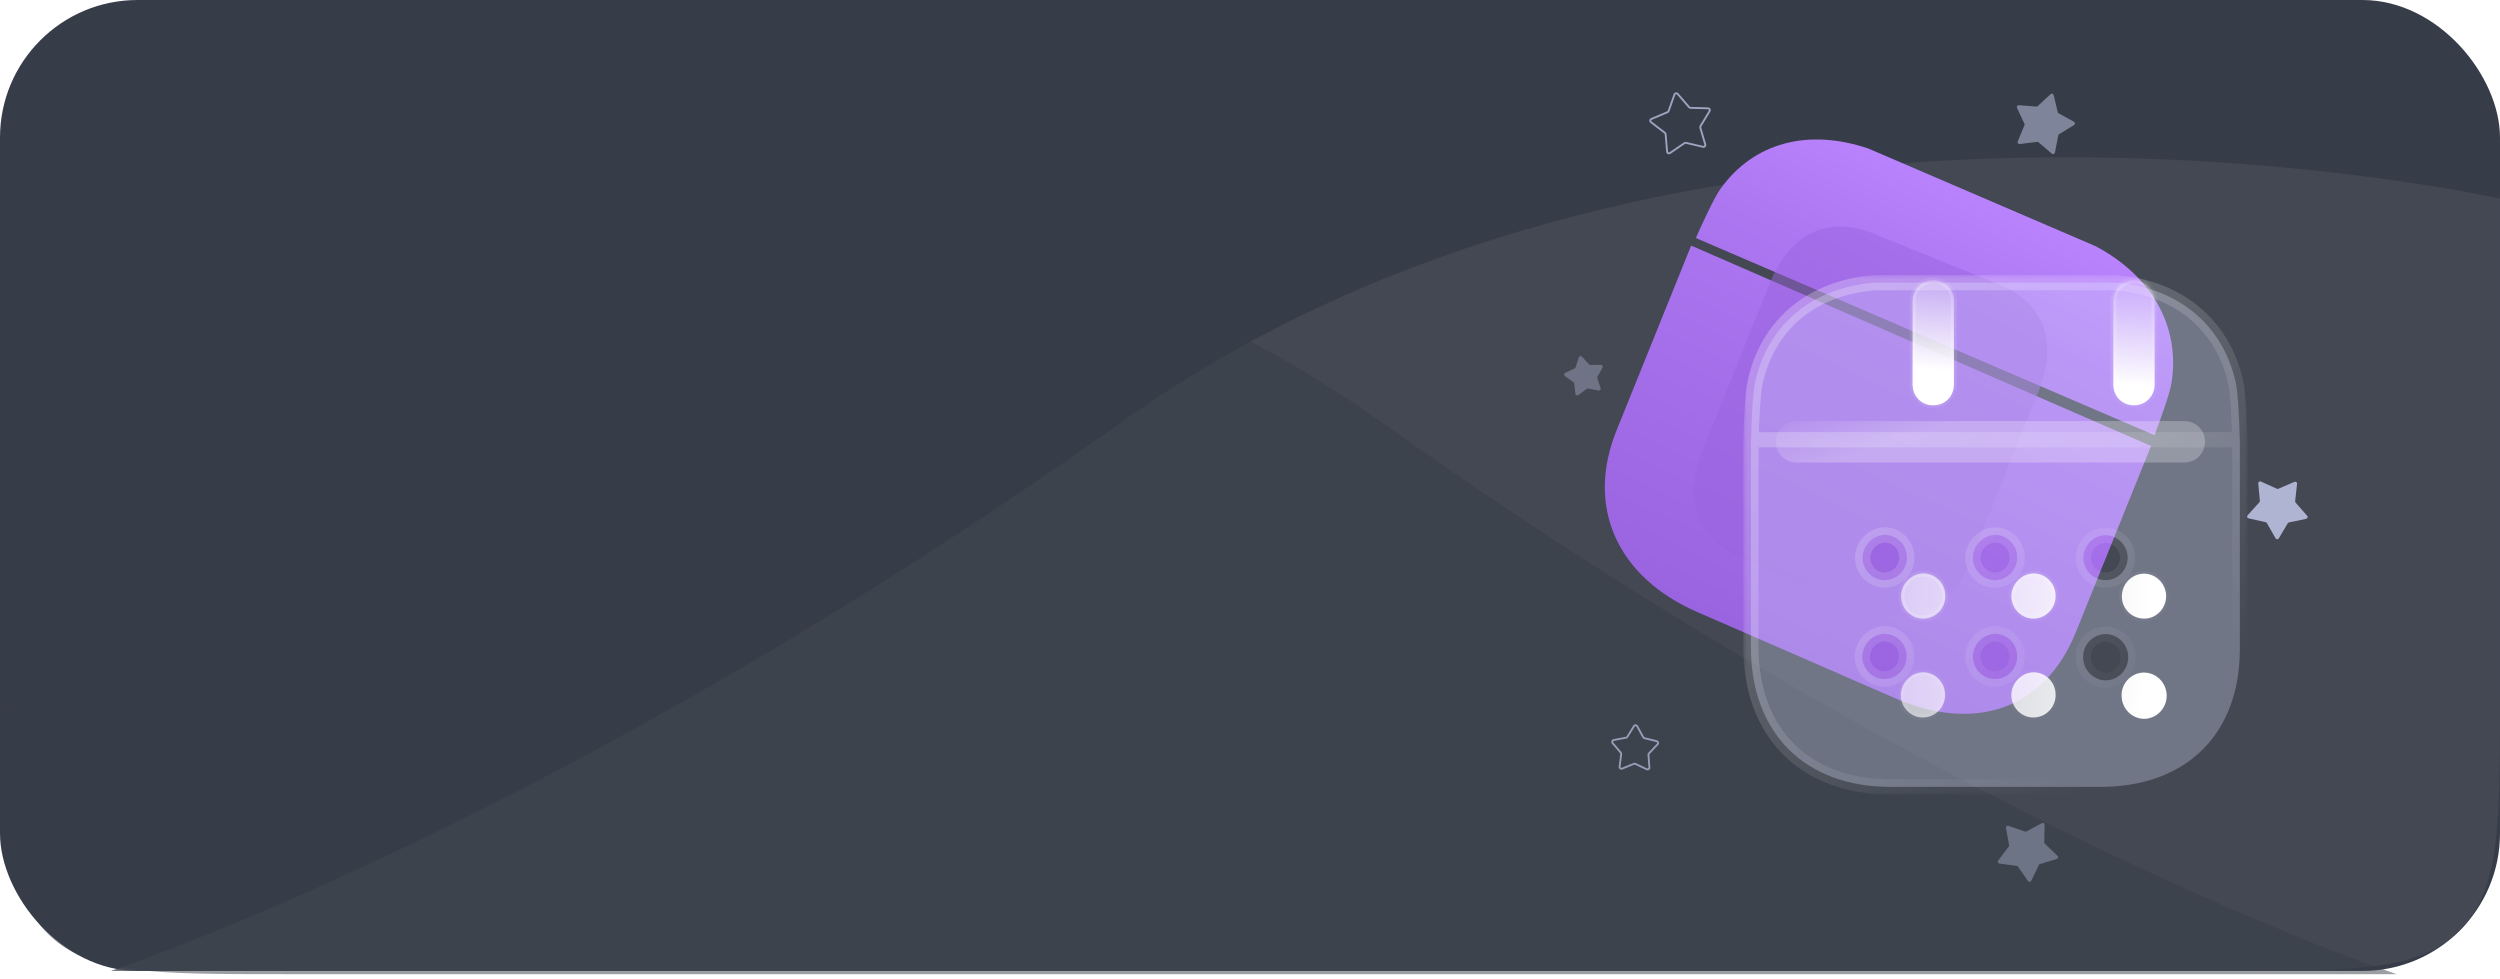 <svg width="327" height="128" viewBox="0 0 327 128" fill="none" xmlns="http://www.w3.org/2000/svg">
    <rect width="327" height="127" rx="18" fill="#373D48"/>
    <g opacity="0.8">
        <path d="M147 55C221.5 2 327 26 327 26V91C327 107.971 327 116.456 321.728 121.728C316.456 127 307.971 127 291 127L14.5 127C14.5 127 72.5 108 147 55Z" fill="#464B56"/>
    </g>
    <g opacity="0.5">
        <path d="M181 55.42C106.5 2.421 1 26.421 1 26.421V91.421C1 108.391 1 116.876 6.272 122.149C11.544 127.421 20.029 127.421 37 127.421L313.5 127.421C313.5 127.421 255.5 108.42 181 55.42Z" fill="#373D48"/>
    </g>
    <path fill-rule="evenodd" clip-rule="evenodd" d="M278.839 38.68C278.98 38.438 279.331 38.438 279.472 38.68L279.996 39.58C280.013 39.609 280.042 39.63 280.075 39.638L281.092 39.858C281.367 39.917 281.475 40.25 281.288 40.459L280.594 41.236C280.572 41.261 280.561 41.295 280.564 41.329L280.669 42.365C280.697 42.644 280.414 42.85 280.157 42.737L279.205 42.317C279.173 42.303 279.138 42.303 279.106 42.317L278.154 42.737C277.897 42.85 277.614 42.644 277.642 42.365L277.747 41.329C277.75 41.295 277.739 41.261 277.717 41.236L277.023 40.459C276.836 40.25 276.944 39.917 277.219 39.858L278.236 39.638C278.269 39.63 278.298 39.609 278.315 39.58L278.839 38.68ZM279.261 38.803C279.214 38.722 279.097 38.722 279.05 38.803L278.526 39.703C278.475 39.791 278.388 39.854 278.287 39.876L277.27 40.096C277.179 40.116 277.143 40.227 277.205 40.297L277.899 41.073C277.967 41.15 278 41.252 277.99 41.354L277.885 42.389C277.875 42.482 277.97 42.551 278.055 42.513L279.008 42.094C279.102 42.052 279.209 42.052 279.303 42.094L280.256 42.513C280.341 42.551 280.436 42.482 280.426 42.389L280.321 41.354C280.311 41.252 280.344 41.15 280.412 41.073L281.106 40.297C281.168 40.227 281.132 40.116 281.041 40.096L280.024 39.876C279.923 39.854 279.836 39.791 279.785 39.703L279.261 38.803Z" fill="#B9C0DE"/>
    <path opacity="0.796" fill-rule="evenodd" clip-rule="evenodd" d="M223.165 18.863C223.245 19.132 223.004 19.387 222.731 19.323L220.497 18.802C220.463 18.794 220.428 18.801 220.4 18.82L218.507 20.117C218.276 20.276 217.959 20.126 217.936 19.847L217.741 17.56C217.738 17.526 217.721 17.495 217.694 17.474L215.875 16.075C215.653 15.904 215.697 15.557 215.956 15.448L218.07 14.556C218.102 14.543 218.126 14.517 218.138 14.484L218.906 12.322C219 12.058 219.344 11.993 219.528 12.205L221.029 13.941C221.052 13.966 221.084 13.982 221.118 13.983L223.412 14.046C223.692 14.053 223.86 14.361 223.715 14.601L222.529 16.565C222.511 16.594 222.507 16.63 222.516 16.662L223.165 18.863ZM222.787 19.086C222.878 19.107 222.958 19.022 222.931 18.932L222.282 16.731C222.253 16.633 222.267 16.527 222.32 16.439L223.506 14.475C223.555 14.395 223.499 14.292 223.405 14.29L221.112 14.227C221.009 14.224 220.912 14.178 220.845 14.1L219.343 12.365C219.282 12.294 219.168 12.316 219.136 12.404L218.368 14.566C218.333 14.663 218.26 14.741 218.165 14.781L216.051 15.672C215.965 15.709 215.95 15.825 216.024 15.882L217.842 17.281C217.924 17.343 217.975 17.437 217.984 17.54L218.179 19.826C218.187 19.919 218.292 19.969 218.369 19.916L220.262 18.619C220.347 18.561 220.452 18.541 220.552 18.564L222.787 19.086Z" fill="#B9C0DE"/>
    <path opacity="0.73" fill-rule="evenodd" clip-rule="evenodd" d="M216.725 96.826C216.997 96.893 217.097 97.229 216.904 97.433L215.772 98.634C215.749 98.659 215.737 98.692 215.74 98.726L215.862 100.372C215.883 100.652 215.594 100.85 215.341 100.73L213.849 100.025C213.818 100.01 213.782 100.009 213.751 100.022L212.223 100.647C211.964 100.754 211.686 100.54 211.722 100.262L211.931 98.625C211.936 98.591 211.926 98.557 211.903 98.531L210.837 97.272C210.656 97.058 210.773 96.728 211.048 96.675L212.67 96.369C212.704 96.363 212.733 96.343 212.751 96.313L213.619 94.91C213.767 94.671 214.117 94.681 214.251 94.927L215.044 96.374C215.06 96.404 215.089 96.426 215.122 96.434L216.725 96.826ZM216.727 97.265C216.791 97.197 216.758 97.085 216.667 97.063L215.064 96.671C214.964 96.647 214.879 96.582 214.83 96.492L214.037 95.044C213.992 94.962 213.876 94.959 213.827 95.038L212.958 96.442C212.904 96.529 212.816 96.59 212.715 96.609L211.094 96.915C211.002 96.933 210.963 97.043 211.023 97.114L212.09 98.373C212.156 98.452 212.186 98.554 212.173 98.656L211.964 100.293C211.952 100.386 212.044 100.457 212.131 100.422L213.658 99.796C213.753 99.757 213.86 99.76 213.953 99.804L215.445 100.51C215.53 100.55 215.626 100.483 215.619 100.39L215.496 98.745C215.489 98.642 215.524 98.541 215.595 98.466L216.727 97.265Z" fill="#B9C0DE"/>
    <path opacity="0.902" d="M301.779 67.466C301.902 67.607 301.828 67.828 301.645 67.866L299.398 68.332C299.331 68.346 299.273 68.387 299.238 68.446L298.066 70.419C297.97 70.579 297.737 70.577 297.644 70.415L296.507 68.422C296.473 68.362 296.415 68.32 296.349 68.305L294.11 67.799C293.928 67.758 293.858 67.536 293.984 67.397L295.527 65.7C295.574 65.649 295.596 65.581 295.59 65.513L295.379 63.228C295.362 63.042 295.552 62.906 295.722 62.983L297.814 63.927C297.876 63.955 297.948 63.956 298.011 63.929L300.118 63.022C300.29 62.948 300.478 63.087 300.457 63.273L300.206 65.554C300.199 65.622 300.22 65.69 300.265 65.742L301.779 67.466Z" fill="#B9C0DE"/>
    <path opacity="0.371" d="M206.506 46.746C206.563 46.568 206.791 46.516 206.918 46.653L207.847 47.654C207.894 47.704 207.96 47.732 208.028 47.731L209.394 47.721C209.581 47.719 209.7 47.92 209.609 48.083L208.945 49.276C208.911 49.336 208.905 49.407 208.926 49.472L209.359 50.768C209.418 50.945 209.264 51.12 209.08 51.084L207.74 50.821C207.673 50.808 207.603 50.824 207.548 50.864L206.45 51.676C206.299 51.787 206.085 51.695 206.063 51.509L205.899 50.153C205.89 50.085 205.854 50.024 205.798 49.984L204.687 49.19C204.535 49.082 204.557 48.849 204.726 48.77L205.965 48.196C206.027 48.167 206.074 48.113 206.095 48.048L206.506 46.746Z" fill="#B9C0DE"/>
    <path opacity="0.806" d="M220.807 72.422C220.713 72.584 220.48 72.584 220.386 72.422L219.231 70.439C219.196 70.38 219.138 70.338 219.071 70.324L216.829 69.838C216.646 69.799 216.574 69.576 216.698 69.437L218.227 67.726C218.273 67.675 218.295 67.607 218.288 67.539L218.057 65.256C218.038 65.07 218.227 64.933 218.398 65.008L220.498 65.933C220.561 65.961 220.632 65.961 220.695 65.933L222.794 65.008C222.966 64.932 223.154 65.07 223.136 65.256L222.905 67.539C222.898 67.607 222.92 67.675 222.965 67.726L224.494 69.437C224.619 69.576 224.547 69.798 224.364 69.838L222.121 70.324C222.054 70.338 221.997 70.38 221.962 70.439L220.807 72.422Z" fill="#B9C0DE"/>
    <path opacity="0.548" d="M264.176 18.839C263.99 18.862 263.849 18.676 263.92 18.503L264.799 16.384C264.825 16.32 264.824 16.249 264.795 16.187L263.823 14.108C263.744 13.939 263.877 13.747 264.063 13.761L266.351 13.942C266.419 13.947 266.486 13.924 266.537 13.877L268.213 12.311C268.35 12.183 268.574 12.25 268.617 12.432L269.152 14.664C269.168 14.73 269.212 14.787 269.272 14.82L271.279 15.931C271.443 16.021 271.448 16.255 271.289 16.352L269.332 17.551C269.274 17.587 269.233 17.645 269.22 17.713L268.784 19.965C268.748 20.149 268.528 20.226 268.386 20.105L266.641 18.614C266.589 18.57 266.521 18.549 266.453 18.557L264.176 18.839Z" fill="#B9C0DE"/>
    <path opacity="0.393" d="M265.687 115.212C265.606 115.381 265.373 115.399 265.266 115.246L263.957 113.361C263.918 113.305 263.857 113.267 263.789 113.258L261.515 112.953C261.33 112.928 261.24 112.712 261.353 112.563L262.741 110.736C262.783 110.681 262.799 110.612 262.787 110.544L262.375 108.287C262.341 108.103 262.519 107.951 262.695 108.013L264.862 108.768C264.927 108.791 264.998 108.785 265.058 108.753L267.078 107.663C267.242 107.574 267.441 107.696 267.437 107.883L267.389 110.177C267.387 110.246 267.415 110.312 267.464 110.359L269.124 111.943C269.26 112.072 269.205 112.299 269.026 112.353L266.829 113.016C266.764 113.035 266.71 113.082 266.68 113.144L265.687 115.212Z" fill="#B9C0DE"/>
    <path fill-rule="evenodd" clip-rule="evenodd" d="M225.082 24.642C224.288 25.693 222.618 29.299 221.817 31.134L281.815 56.925C282.532 55.05 283.884 51.274 284.049 49.99C285.168 42.714 281.475 36.119 274.125 32.213L244.411 19.44C236.489 16.744 229.388 18.665 225.082 24.642ZM211.443 56.296L221.203 32.12L281.356 58.335L271.518 82.704C267.494 92.672 258.416 95.923 247.852 91.319L222.001 80.054C211.535 75.493 207.392 66.331 211.443 56.296Z" fill="url(#paint0_linear)"/>
    <g opacity="0.5" filter="url(#filter0_f)">
        <path d="M261.378 37.16L245.027 30.541C239.096 28.14 234.12 30.526 231.51 37.01L222.671 58.971C220.019 65.561 221.983 70.658 227.914 73.059L244.266 79.678C250.292 82.117 255.137 79.776 257.789 73.186L266.628 51.226C269.238 44.742 267.405 39.599 261.378 37.16Z" fill="#9A64E0"/>
    </g>
    <g filter="url(#filter1_b)">
        <mask id="path-14-outside-1" maskUnits="userSpaceOnUse" x="228.02" y="35.97" width="66" height="68" fill="black">
            <rect fill="white" x="228.02" y="35.97" width="66" height="68"/>
            <path fill-rule="evenodd" clip-rule="evenodd" d="M229.583 49.94C229.254 51.276 229.078 55.427 229.032 57.519H292.962C292.917 55.424 292.741 51.241 292.415 49.94C290.73 42.493 284.938 37.686 276.83 36.97H245.168C236.99 37.651 231.268 42.425 229.583 49.94ZM229.02 57.519V84.646C229.02 95.905 236.11 102.925 247.237 102.925H274.721C285.954 102.925 292.974 96.048 292.974 84.863V57.519H229.02ZM243.621 73.034C243.691 74.669 245.025 75.956 246.64 75.881C248.219 75.813 249.483 74.459 249.413 72.816C249.378 71.216 248.079 69.966 246.499 69.966C244.885 70.041 243.621 71.395 243.621 73.034ZM258.047 73.034C258.118 74.669 259.452 75.956 261.066 75.881C262.646 75.813 263.909 74.459 263.839 72.816C263.804 71.216 262.505 69.966 260.926 69.966C259.311 70.041 258.047 71.395 258.047 73.034ZM272.475 85.964C272.475 87.603 273.773 88.957 275.388 88.993C277.038 88.993 278.372 87.639 278.372 85.964C278.372 84.293 277.038 82.939 275.388 82.939H275.353C273.738 82.975 272.44 84.325 272.475 85.964ZM261.066 88.815C259.452 88.889 258.118 87.603 258.047 85.964C258.047 84.325 259.311 82.975 260.926 82.9C262.505 82.9 263.804 84.15 263.839 85.754C263.909 87.393 262.646 88.747 261.066 88.815ZM246.604 88.815C244.99 88.889 243.656 87.603 243.585 85.964C243.585 84.325 244.849 82.975 246.464 82.9C248.043 82.9 249.342 84.15 249.377 85.754C249.447 87.393 248.184 88.747 246.604 88.815ZM275.388 70.005C273.773 70.041 272.509 71.359 272.509 72.998V73.034C272.545 74.669 273.878 75.916 275.493 75.881C277.073 75.849 278.336 74.495 278.301 72.856C278.231 71.284 276.967 70.005 275.388 70.005Z"/>
        </mask>
        <path fill-rule="evenodd" clip-rule="evenodd" d="M229.583 49.94C229.254 51.276 229.078 55.427 229.032 57.519H292.962C292.917 55.424 292.741 51.241 292.415 49.94C290.73 42.493 284.938 37.686 276.83 36.97H245.168C236.99 37.651 231.268 42.425 229.583 49.94ZM229.02 57.519V84.646C229.02 95.905 236.11 102.925 247.237 102.925H274.721C285.954 102.925 292.974 96.048 292.974 84.863V57.519H229.02ZM243.621 73.034C243.691 74.669 245.025 75.956 246.64 75.881C248.219 75.813 249.483 74.459 249.413 72.816C249.378 71.216 248.079 69.966 246.499 69.966C244.885 70.041 243.621 71.395 243.621 73.034ZM258.047 73.034C258.118 74.669 259.452 75.956 261.066 75.881C262.646 75.813 263.909 74.459 263.839 72.816C263.804 71.216 262.505 69.966 260.926 69.966C259.311 70.041 258.047 71.395 258.047 73.034ZM272.475 85.964C272.475 87.603 273.773 88.957 275.388 88.993C277.038 88.993 278.372 87.639 278.372 85.964C278.372 84.293 277.038 82.939 275.388 82.939H275.353C273.738 82.975 272.44 84.325 272.475 85.964ZM261.066 88.815C259.452 88.889 258.118 87.603 258.047 85.964C258.047 84.325 259.311 82.975 260.926 82.9C262.505 82.9 263.804 84.15 263.839 85.754C263.909 87.393 262.646 88.747 261.066 88.815ZM246.604 88.815C244.99 88.889 243.656 87.603 243.585 85.964C243.585 84.325 244.849 82.975 246.464 82.9C248.043 82.9 249.342 84.15 249.377 85.754C249.447 87.393 248.184 88.747 246.604 88.815ZM275.388 70.005C273.773 70.041 272.509 71.359 272.509 72.998V73.034C272.545 74.669 273.878 75.916 275.493 75.881C277.073 75.849 278.336 74.495 278.301 72.856C278.231 71.284 276.967 70.005 275.388 70.005Z" fill="#D9E0FF" fill-opacity="0.3"/>
        <path d="M229.032 57.519L228.033 57.497C228.027 57.766 228.129 58.026 228.318 58.218C228.506 58.411 228.763 58.519 229.032 58.519V57.519ZM229.583 49.94L230.554 50.18C230.556 50.173 230.558 50.166 230.559 50.159L229.583 49.94ZM292.962 57.519V58.519C293.231 58.519 293.489 58.411 293.677 58.218C293.865 58.026 293.968 57.766 293.962 57.497L292.962 57.519ZM292.415 49.94L291.439 50.161C291.441 50.168 291.443 50.176 291.445 50.184L292.415 49.94ZM276.83 36.97L276.918 35.974C276.888 35.971 276.859 35.97 276.83 35.97V36.97ZM245.168 36.97V35.97C245.141 35.97 245.113 35.971 245.086 35.974L245.168 36.97ZM229.02 57.519V56.519C228.467 56.519 228.02 56.967 228.02 57.519H229.02ZM292.974 57.519H293.974C293.974 56.967 293.526 56.519 292.974 56.519V57.519ZM246.64 75.881L246.597 74.882L246.593 74.882L246.64 75.881ZM243.621 73.034H242.621C242.621 73.048 242.621 73.062 242.622 73.076L243.621 73.034ZM249.413 72.816L248.413 72.838C248.413 72.845 248.413 72.852 248.414 72.859L249.413 72.816ZM246.499 69.966V68.966C246.484 68.966 246.468 68.966 246.453 68.967L246.499 69.966ZM261.066 75.881L261.023 74.882L261.02 74.882L261.066 75.881ZM258.047 73.034H257.047C257.047 73.048 257.048 73.062 257.048 73.076L258.047 73.034ZM263.839 72.816L262.839 72.838C262.84 72.845 262.84 72.852 262.84 72.859L263.839 72.816ZM260.926 69.966V68.966C260.91 68.966 260.895 68.966 260.879 68.967L260.926 69.966ZM275.388 88.993L275.366 89.993C275.373 89.993 275.381 89.993 275.388 89.993V88.993ZM272.475 85.964H273.475C273.475 85.957 273.475 85.95 273.474 85.943L272.475 85.964ZM275.353 82.939V81.939C275.346 81.939 275.338 81.939 275.331 81.939L275.353 82.939ZM258.047 85.964H257.047C257.047 85.978 257.048 85.993 257.048 86.007L258.047 85.964ZM261.066 88.815L261.023 87.816L261.02 87.816L261.066 88.815ZM260.926 82.9V81.9C260.91 81.9 260.895 81.9 260.879 81.901L260.926 82.9ZM263.839 85.754L262.839 85.776C262.84 85.783 262.84 85.79 262.84 85.797L263.839 85.754ZM243.585 85.964H242.585C242.585 85.978 242.586 85.993 242.586 86.007L243.585 85.964ZM246.604 88.815L246.561 87.816L246.558 87.816L246.604 88.815ZM246.464 82.9V81.9C246.448 81.9 246.433 81.9 246.417 81.901L246.464 82.9ZM249.377 85.754L248.377 85.776C248.378 85.783 248.378 85.79 248.378 85.797L249.377 85.754ZM275.388 70.005V69.005C275.38 69.005 275.373 69.005 275.366 69.005L275.388 70.005ZM272.509 73.034H271.509C271.509 73.041 271.51 73.048 271.51 73.055L272.509 73.034ZM275.493 75.881L275.473 74.881L275.471 74.881L275.493 75.881ZM278.301 72.856L279.301 72.834C279.301 72.826 279.301 72.819 279.3 72.811L278.301 72.856ZM230.032 57.541C230.055 56.505 230.11 54.959 230.199 53.508C230.292 52.02 230.415 50.744 230.554 50.18L228.613 49.7C228.422 50.473 228.293 51.94 228.203 53.385C228.111 54.867 228.056 56.441 228.033 57.497L230.032 57.541ZM292.962 56.519H229.032V58.519H292.962V56.519ZM291.445 50.184C291.581 50.727 291.704 51.999 291.796 53.493C291.885 54.947 291.94 56.504 291.962 57.541L293.962 57.497C293.939 56.439 293.883 54.856 293.792 53.37C293.703 51.924 293.575 50.454 293.385 49.697L291.445 50.184ZM276.742 37.966C284.458 38.648 289.859 43.176 291.439 50.161L293.39 49.719C291.6 41.81 285.418 36.725 276.918 35.974L276.742 37.966ZM245.168 37.97H276.83V35.97H245.168V37.97ZM230.559 50.159C232.141 43.106 237.471 38.614 245.251 37.967L245.086 35.974C236.508 36.687 230.396 41.745 228.608 49.721L230.559 50.159ZM230.02 84.646V57.519H228.02V84.646H230.02ZM247.237 101.925C241.887 101.925 237.605 100.241 234.663 97.3C231.721 94.36 230.02 90.063 230.02 84.646H228.02C228.02 90.489 229.864 95.331 233.249 98.715C236.634 102.099 241.46 103.925 247.237 103.925V101.925ZM274.721 101.925H247.237V103.925H274.721V101.925ZM291.974 84.863C291.974 90.243 290.29 94.483 287.357 97.376C284.423 100.272 280.132 101.925 274.721 101.925V103.925C280.543 103.925 285.378 102.139 288.762 98.8C292.148 95.46 293.974 90.668 293.974 84.863H291.974ZM291.974 57.519V84.863H293.974V57.519H291.974ZM229.02 58.519H292.974V56.519H229.02V58.519ZM246.593 74.882C245.567 74.929 244.668 74.109 244.62 72.991L242.622 73.076C242.714 75.229 244.483 76.982 246.686 76.88L246.593 74.882ZM248.414 72.859C248.46 73.954 247.62 74.838 246.597 74.882L246.683 76.88C248.818 76.788 250.505 74.963 250.412 72.774L248.414 72.859ZM246.499 70.966C247.54 70.966 248.39 71.786 248.413 72.838L250.412 72.794C250.365 70.647 248.618 68.966 246.499 68.966V70.966ZM244.621 73.034C244.621 71.911 245.482 71.014 246.546 70.965L246.453 68.967C244.287 69.067 242.621 70.878 242.621 73.034H244.621ZM261.02 74.882C259.993 74.929 259.095 74.109 259.047 72.991L257.048 73.076C257.141 75.229 258.91 76.982 261.112 76.88L261.02 74.882ZM262.84 72.859C262.887 73.954 262.047 74.838 261.023 74.882L261.109 76.88C263.245 76.788 264.932 74.963 264.838 72.774L262.84 72.859ZM260.926 70.966C261.966 70.966 262.816 71.786 262.839 72.838L264.839 72.794C264.792 70.647 263.045 68.966 260.926 68.966V70.966ZM259.047 73.034C259.047 71.911 259.909 71.014 260.972 70.965L260.879 68.967C258.714 69.067 257.047 70.878 257.047 73.034H259.047ZM275.41 87.993C274.355 87.97 273.475 87.076 273.475 85.964H271.475C271.475 88.13 273.191 89.945 275.366 89.993L275.41 87.993ZM277.372 85.964C277.372 87.101 276.471 87.993 275.388 87.993V89.993C277.604 89.993 279.372 88.177 279.372 85.964H277.372ZM275.388 83.939C276.472 83.939 277.372 84.832 277.372 85.964H279.372C279.372 83.754 277.603 81.939 275.388 81.939V83.939ZM275.353 83.939H275.388V81.939H275.353V83.939ZM273.474 85.943C273.451 84.853 274.315 83.962 275.375 83.939L275.331 81.939C273.162 81.987 271.428 83.797 271.475 85.986L273.474 85.943ZM257.048 86.007C257.141 88.163 258.909 89.916 261.112 89.814L261.02 87.816C259.994 87.863 259.095 87.044 259.047 85.921L257.048 86.007ZM260.879 81.901C258.715 82.001 257.047 83.807 257.047 85.964H259.047C259.047 84.843 259.907 83.948 260.972 83.899L260.879 81.901ZM264.839 85.732C264.792 83.581 263.045 81.9 260.926 81.9V83.9C261.965 83.9 262.816 84.72 262.839 85.776L264.839 85.732ZM261.109 89.814C263.244 89.722 264.932 87.898 264.838 85.711L262.84 85.797C262.887 86.888 262.048 87.772 261.023 87.816L261.109 89.814ZM242.586 86.007C242.679 88.163 244.447 89.916 246.65 89.814L246.558 87.816C245.532 87.863 244.633 87.044 244.585 85.921L242.586 86.007ZM246.417 81.901C244.253 82.001 242.585 83.807 242.585 85.964H244.585C244.585 84.843 245.445 83.948 246.51 83.899L246.417 81.901ZM250.377 85.732C250.33 83.581 248.583 81.9 246.464 81.9V83.9C247.503 83.9 248.354 84.72 248.377 85.776L250.377 85.732ZM246.647 89.814C248.782 89.722 250.47 87.898 250.376 85.711L248.378 85.797C248.425 86.888 247.586 87.772 246.561 87.816L246.647 89.814ZM273.509 72.998C273.509 71.886 274.355 71.028 275.41 71.005L275.366 69.005C273.191 69.053 271.509 70.832 271.509 72.998H273.509ZM273.509 73.034V72.998H271.509V73.034H273.509ZM275.471 74.881C274.4 74.904 273.532 74.086 273.509 73.012L271.51 73.055C271.557 75.252 273.357 76.928 275.515 76.88L275.471 74.881ZM277.301 72.877C277.325 73.993 276.471 74.861 275.473 74.881L275.513 76.88C277.675 76.837 279.347 74.996 279.301 72.834L277.301 72.877ZM275.388 71.005C276.402 71.005 277.254 71.832 277.302 72.9L279.3 72.811C279.207 70.736 277.533 69.005 275.388 69.005V71.005Z" fill="url(#paint1_linear)" mask="url(#path-14-outside-1)"/>
    </g>
    <g filter="url(#filter2_bd)">
        <mask id="path-16-inside-2" fill="white">
            <path fill-rule="evenodd" clip-rule="evenodd" d="M250.572 45.273C250.572 46.844 249.413 48.017 247.869 48.017C246.324 48.017 245.166 46.844 245.166 45.273V34.409C245.166 32.837 246.324 31.662 247.869 31.662C249.413 31.662 250.572 32.837 250.572 34.409V45.273ZM276.826 45.273C276.826 46.844 275.633 48.017 274.123 48.017C272.579 48.017 271.421 46.844 271.421 45.273V34.409C271.421 32.837 272.579 31.662 274.123 31.662C275.633 31.662 276.826 32.837 276.826 34.409V45.273Z"/>
        </mask>
        <path fill-rule="evenodd" clip-rule="evenodd" d="M250.572 45.273C250.572 46.844 249.413 48.017 247.869 48.017C246.324 48.017 245.166 46.844 245.166 45.273V34.409C245.166 32.837 246.324 31.662 247.869 31.662C249.413 31.662 250.572 32.837 250.572 34.409V45.273ZM276.826 45.273C276.826 46.844 275.633 48.017 274.123 48.017C272.579 48.017 271.421 46.844 271.421 45.273V34.409C271.421 32.837 272.579 31.662 274.123 31.662C275.633 31.662 276.826 32.837 276.826 34.409V45.273Z" fill="url(#paint2_linear)"/>
        <path d="M247.869 48.417C249.639 48.417 250.972 47.06 250.972 45.273H250.172C250.172 46.629 249.187 47.617 247.869 47.617V48.417ZM244.766 45.273C244.766 47.06 246.098 48.417 247.869 48.417V47.617C246.551 47.617 245.566 46.629 245.566 45.273H244.766ZM244.766 34.409V45.273H245.566V34.409H244.766ZM247.869 31.262C246.097 31.262 244.766 32.623 244.766 34.409H245.566C245.566 33.052 246.551 32.062 247.869 32.062V31.262ZM250.972 34.409C250.972 32.623 249.64 31.262 247.869 31.262V32.062C249.186 32.062 250.172 33.052 250.172 34.409H250.972ZM250.972 45.273V34.409H250.172V45.273H250.972ZM274.123 48.417C275.855 48.417 277.226 47.063 277.226 45.273H276.426C276.426 46.625 275.41 47.617 274.123 47.617V48.417ZM271.021 45.273C271.021 47.06 272.353 48.417 274.123 48.417V47.617C272.805 47.617 271.821 46.629 271.821 45.273H271.021ZM271.021 34.409V45.273H271.821V34.409H271.021ZM274.123 31.262C272.352 31.262 271.021 32.623 271.021 34.409H271.821C271.821 33.052 272.806 32.062 274.123 32.062V31.262ZM277.226 34.409C277.226 32.619 275.856 31.262 274.123 31.262V32.062C275.409 32.062 276.426 33.056 276.426 34.409H277.226ZM277.226 45.273V34.409H276.426V45.273H277.226Z" fill="url(#paint3_linear)" mask="url(#path-16-inside-2)"/>
    </g>
    <g filter="url(#filter3_bd)">
        <mask id="path-18-inside-3" fill="white">
            <path fill-rule="evenodd" clip-rule="evenodd" d="M258.079 73.066C258.149 74.701 259.483 75.988 261.098 75.913C262.677 75.845 263.941 74.491 263.871 72.849C263.836 71.249 262.537 69.998 260.957 69.998C259.343 70.073 258.079 71.427 258.079 73.066ZM272.504 85.996C272.504 87.635 273.803 88.99 275.418 89.025C277.067 89.025 278.401 87.671 278.401 85.996C278.401 84.325 277.067 82.971 275.418 82.971H275.383C273.768 83.007 272.469 84.357 272.504 85.996ZM261.098 88.847C259.483 88.922 258.149 87.635 258.079 85.996C258.079 84.357 259.343 83.007 260.957 82.932C262.537 82.932 263.836 84.183 263.871 85.786C263.941 87.425 262.677 88.779 261.098 88.847ZM243.655 73.066C243.725 74.702 245.059 75.988 246.673 75.913C248.253 75.845 249.516 74.491 249.446 72.849C249.411 71.249 248.112 69.998 246.533 69.998C244.918 70.073 243.655 71.427 243.655 73.066ZM246.636 88.847C245.021 88.922 243.687 87.635 243.617 85.996C243.617 84.357 244.881 83.007 246.495 82.932C248.075 82.932 249.374 84.183 249.409 85.786C249.479 87.425 248.215 88.779 246.636 88.847ZM275.417 70.037C273.803 70.073 272.539 71.391 272.539 73.03V73.066C272.574 74.701 273.908 75.948 275.523 75.913C277.102 75.881 278.366 74.527 278.331 72.888C278.261 71.316 276.997 70.037 275.417 70.037Z"/>
        </mask>
        <path fill-rule="evenodd" clip-rule="evenodd" d="M258.079 73.066C258.149 74.701 259.483 75.988 261.098 75.913C262.677 75.845 263.941 74.491 263.871 72.849C263.836 71.249 262.537 69.998 260.957 69.998C259.343 70.073 258.079 71.427 258.079 73.066ZM272.504 85.996C272.504 87.635 273.803 88.99 275.418 89.025C277.067 89.025 278.401 87.671 278.401 85.996C278.401 84.325 277.067 82.971 275.418 82.971H275.383C273.768 83.007 272.469 84.357 272.504 85.996ZM261.098 88.847C259.483 88.922 258.149 87.635 258.079 85.996C258.079 84.357 259.343 83.007 260.957 82.932C262.537 82.932 263.836 84.183 263.871 85.786C263.941 87.425 262.677 88.779 261.098 88.847ZM243.655 73.066C243.725 74.702 245.059 75.988 246.673 75.913C248.253 75.845 249.516 74.491 249.446 72.849C249.411 71.249 248.112 69.998 246.533 69.998C244.918 70.073 243.655 71.427 243.655 73.066ZM246.636 88.847C245.021 88.922 243.687 87.635 243.617 85.996C243.617 84.357 244.881 83.007 246.495 82.932C248.075 82.932 249.374 84.183 249.409 85.786C249.479 87.425 248.215 88.779 246.636 88.847ZM275.417 70.037C273.803 70.073 272.539 71.391 272.539 73.03V73.066C272.574 74.701 273.908 75.948 275.523 75.913C277.102 75.881 278.366 74.527 278.331 72.888C278.261 71.316 276.997 70.037 275.417 70.037Z" fill="url(#paint4_linear)"/>
        <path d="M261.098 75.913L261.081 75.513L261.079 75.513L261.098 75.913ZM258.079 73.066H257.679V73.075L257.68 73.083L258.079 73.066ZM263.871 72.849L263.471 72.857L263.471 72.866L263.871 72.849ZM260.957 69.998V69.598H260.948L260.939 69.599L260.957 69.998ZM275.418 89.025L275.409 89.425H275.418V89.025ZM272.504 85.996H272.904L272.904 85.988L272.504 85.996ZM275.383 82.971V82.571L275.374 82.571L275.383 82.971ZM258.079 85.996H257.679V86.005L257.68 86.014L258.079 85.996ZM261.098 88.847L261.081 88.447L261.079 88.447L261.098 88.847ZM260.957 82.932V82.532H260.948L260.939 82.532L260.957 82.932ZM263.871 85.786L263.471 85.795L263.471 85.803L263.871 85.786ZM246.673 75.913L246.656 75.513L246.655 75.514L246.673 75.913ZM243.655 73.066H243.255V73.075L243.255 73.083L243.655 73.066ZM249.446 72.849L249.046 72.858L249.047 72.866L249.446 72.849ZM246.533 69.998V69.598H246.524L246.514 69.599L246.533 69.998ZM243.617 85.996H243.217V86.005L243.218 86.014L243.617 85.996ZM246.636 88.847L246.619 88.447L246.617 88.447L246.636 88.847ZM246.495 82.932V82.532H246.486L246.477 82.532L246.495 82.932ZM249.409 85.786L249.009 85.795L249.009 85.803L249.409 85.786ZM275.417 70.037V69.637L275.409 69.637L275.417 70.037ZM272.539 73.066H272.139L272.139 73.075L272.539 73.066ZM275.523 75.913L275.515 75.513L275.514 75.513L275.523 75.913ZM278.331 72.888L278.731 72.879L278.73 72.87L278.331 72.888ZM261.079 75.513C259.7 75.577 258.54 74.477 258.479 73.049L257.68 73.083C257.759 74.925 259.267 76.398 261.116 76.312L261.079 75.513ZM263.471 72.866C263.532 74.289 262.438 75.455 261.081 75.513L261.115 76.313C262.917 76.235 264.35 74.693 264.271 72.832L263.471 72.866ZM260.957 70.398C262.321 70.398 263.441 71.477 263.471 72.857L264.271 72.84C264.231 71.021 262.753 69.598 260.957 69.598V70.398ZM258.479 73.066C258.479 71.633 259.582 70.462 260.976 70.398L260.939 69.599C259.104 69.683 257.679 71.22 257.679 73.066H258.479ZM275.426 88.625C274.036 88.594 272.904 87.425 272.904 85.996H272.104C272.104 87.846 273.57 89.385 275.409 89.425L275.426 88.625ZM278.001 85.996C278.001 87.456 276.841 88.625 275.418 88.625V89.425C277.294 89.425 278.801 87.886 278.801 85.996H278.001ZM275.418 83.371C276.841 83.371 278.001 84.541 278.001 85.996H278.801C278.801 84.11 277.294 82.571 275.418 82.571V83.371ZM275.383 83.371H275.418V82.571H275.383V83.371ZM272.904 85.988C272.874 84.569 273.999 83.402 275.391 83.371L275.374 82.571C273.537 82.612 272.065 84.146 272.104 86.005L272.904 85.988ZM257.68 86.014C257.759 87.859 259.266 89.332 261.116 89.247L261.079 88.447C259.7 88.511 258.54 87.412 258.479 85.979L257.68 86.014ZM260.939 82.532C259.104 82.618 257.679 84.15 257.679 85.996H258.479C258.479 84.565 259.581 83.396 260.976 83.332L260.939 82.532ZM264.271 85.778C264.231 83.955 262.753 82.532 260.957 82.532V83.332C262.321 83.332 263.441 84.41 263.471 85.795L264.271 85.778ZM261.115 89.247C262.917 89.169 264.35 87.627 264.271 85.769L263.471 85.803C263.532 87.223 262.438 88.389 261.081 88.447L261.115 89.247ZM246.655 75.514C245.275 75.578 244.115 74.478 244.054 73.049L243.255 73.083C243.334 74.926 244.842 76.398 246.692 76.313L246.655 75.514ZM249.047 72.866C249.107 74.29 248.013 75.455 246.656 75.513L246.69 76.313C248.492 76.236 249.925 74.693 249.846 72.832L249.047 72.866ZM246.533 70.398C247.897 70.398 249.016 71.477 249.046 72.858L249.846 72.84C249.806 71.021 248.328 69.598 246.533 69.598V70.398ZM244.055 73.066C244.055 71.634 245.157 70.463 246.551 70.398L246.514 69.599C244.679 69.684 243.255 71.22 243.255 73.066H244.055ZM243.218 86.014C243.297 87.859 244.804 89.332 246.654 89.247L246.617 88.447C245.238 88.511 244.078 87.412 244.017 85.979L243.218 86.014ZM246.477 82.532C244.642 82.618 243.217 84.15 243.217 85.996H244.017C244.017 84.565 245.119 83.396 246.514 83.332L246.477 82.532ZM249.809 85.778C249.769 83.955 248.291 82.532 246.495 82.532V83.332C247.859 83.332 248.979 84.41 249.009 85.795L249.809 85.778ZM246.653 89.247C248.455 89.169 249.888 87.627 249.809 85.769L249.009 85.803C249.07 87.223 247.976 88.389 246.619 88.447L246.653 89.247ZM272.939 73.03C272.939 71.602 274.036 70.468 275.426 70.437L275.409 69.637C273.57 69.678 272.139 71.18 272.139 73.03H272.939ZM272.939 73.066V73.03H272.139V73.066H272.939ZM275.514 75.513C274.117 75.544 272.969 74.468 272.939 73.057L272.139 73.075C272.179 74.935 273.7 76.353 275.532 76.313L275.514 75.513ZM277.931 72.896C277.962 74.326 276.861 75.486 275.515 75.513L275.531 76.313C277.343 76.276 278.77 74.728 278.731 72.879L277.931 72.896ZM275.417 70.437C276.771 70.437 277.87 71.536 277.931 72.906L278.73 72.87C278.651 71.097 277.223 69.637 275.417 69.637V70.437Z" fill="url(#paint5_linear)" mask="url(#path-18-inside-3)"/>
    </g>
    <g opacity="0.5" filter="url(#filter4_b)">
        <path d="M232.283 57.788C232.283 59.302 233.452 60.498 235.019 60.498L285.667 60.498C287.234 60.498 288.406 59.302 288.406 57.788C288.406 56.239 287.234 55.078 285.667 55.078L235.019 55.078C233.452 55.078 232.283 56.239 232.283 57.788Z" fill="url(#paint6_linear)" fill-opacity="0.5"/>
    </g>
    <defs>
        <filter id="filter0_f" x="202.512" y="10.627" width="84.272" height="88.994" filterUnits="userSpaceOnUse" color-interpolation-filters="sRGB">
            <feFlood flood-opacity="0" result="BackgroundImageFix"/>
            <feBlend mode="normal" in="SourceGraphic" in2="BackgroundImageFix" result="shape"/>
            <feGaussianBlur stdDeviation="9.5" result="effect1_foregroundBlur"/>
        </filter>
        <filter id="filter1_b" x="204.02" y="11.97" width="113.954" height="115.955" filterUnits="userSpaceOnUse" color-interpolation-filters="sRGB">
            <feFlood flood-opacity="0" result="BackgroundImageFix"/>
            <feGaussianBlur in="BackgroundImage" stdDeviation="12"/>
            <feComposite in2="SourceAlpha" operator="in" result="effect1_backgroundBlur"/>
            <feBlend mode="normal" in="SourceGraphic" in2="effect1_backgroundBlur" result="shape"/>
        </filter>
        <filter id="filter2_bd" x="230.166" y="16.662" width="61.66" height="46.355" filterUnits="userSpaceOnUse" color-interpolation-filters="sRGB">
            <feFlood flood-opacity="0" result="BackgroundImageFix"/>
            <feGaussianBlur in="BackgroundImage" stdDeviation="7.5"/>
            <feComposite in2="SourceAlpha" operator="in" result="effect1_backgroundBlur"/>
            <feColorMatrix in="SourceAlpha" type="matrix" values="0 0 0 0 0 0 0 0 0 0 0 0 0 0 0 0 0 0 127 0"/>
            <feOffset dx="5" dy="5"/>
            <feGaussianBlur stdDeviation="5"/>
            <feColorMatrix type="matrix" values="0 0 0 0 0.624 0 0 0 0 0.424 0 0 0 0 0.878 0 0 0 0.2 0"/>
            <feBlend mode="normal" in2="effect1_backgroundBlur" result="effect2_dropShadow"/>
            <feBlend mode="normal" in="SourceGraphic" in2="effect2_dropShadow" result="shape"/>
        </filter>
        <filter id="filter3_bd" x="228.617" y="54.998" width="64.784" height="49.027" filterUnits="userSpaceOnUse" color-interpolation-filters="sRGB">
            <feFlood flood-opacity="0" result="BackgroundImageFix"/>
            <feGaussianBlur in="BackgroundImage" stdDeviation="7.5"/>
            <feComposite in2="SourceAlpha" operator="in" result="effect1_backgroundBlur"/>
            <feColorMatrix in="SourceAlpha" type="matrix" values="0 0 0 0 0 0 0 0 0 0 0 0 0 0 0 0 0 0 127 0"/>
            <feOffset dx="5" dy="5"/>
            <feGaussianBlur stdDeviation="5"/>
            <feColorMatrix type="matrix" values="0 0 0 0 0.62 0 0 0 0 0.42 0 0 0 0 0.882 0 0 0 0.5 0"/>
            <feBlend mode="normal" in2="effect1_backgroundBlur" result="effect2_dropShadow"/>
            <feBlend mode="normal" in="SourceGraphic" in2="effect2_dropShadow" result="shape"/>
        </filter>
        <filter id="filter4_b" x="217.283" y="40.078" width="86.123" height="35.421" filterUnits="userSpaceOnUse" color-interpolation-filters="sRGB">
            <feFlood flood-opacity="0" result="BackgroundImageFix"/>
            <feGaussianBlur in="BackgroundImage" stdDeviation="7.5"/>
            <feComposite in2="SourceAlpha" operator="in" result="effect1_backgroundBlur"/>
            <feBlend mode="normal" in="SourceGraphic" in2="effect1_backgroundBlur" result="shape"/>
        </filter>
        <linearGradient id="paint0_linear" x1="258.651" y1="25.035" x2="231.174" y2="84.314" gradientUnits="userSpaceOnUse">
            <stop stop-color="#B983FE"/>
            <stop offset="0.245" stop-color="#AC76F1"/>
            <stop offset="1" stop-color="#9A64E0"/>
        </linearGradient>
        <linearGradient id="paint1_linear" x1="239.2" y1="44.654" x2="281.527" y2="95.487" gradientUnits="userSpaceOnUse">
            <stop stop-color="white" stop-opacity="0.25"/>
            <stop offset="1" stop-color="white" stop-opacity="0"/>
        </linearGradient>
        <linearGradient id="paint2_linear" x1="274.917" y1="45.479" x2="275.874" y2="33.195" gradientUnits="userSpaceOnUse">
            <stop stop-color="white"/>
            <stop offset="1" stop-color="white" stop-opacity="0.2"/>
        </linearGradient>
        <linearGradient id="paint3_linear" x1="274.047" y1="34.135" x2="286.929" y2="38.952" gradientUnits="userSpaceOnUse">
            <stop stop-color="white" stop-opacity="0.25"/>
            <stop offset="1" stop-color="white" stop-opacity="0"/>
        </linearGradient>
        <linearGradient id="paint4_linear" x1="275.935" y1="73.434" x2="217.285" y2="69.581" gradientUnits="userSpaceOnUse">
            <stop stop-color="white"/>
            <stop offset="1" stop-color="white" stop-opacity="0.2"/>
        </linearGradient>
        <linearGradient id="paint5_linear" x1="249.154" y1="72.215" x2="258.331" y2="92.994" gradientUnits="userSpaceOnUse">
            <stop stop-color="white" stop-opacity="0.25"/>
            <stop offset="1" stop-color="white" stop-opacity="0"/>
        </linearGradient>
        <linearGradient id="paint6_linear" x1="247.431" y1="57.712" x2="245.408" y2="51.394" gradientUnits="userSpaceOnUse">
            <stop stop-color="white"/>
            <stop offset="1" stop-color="white" stop-opacity="0.2"/>
        </linearGradient>
    </defs>
</svg>
